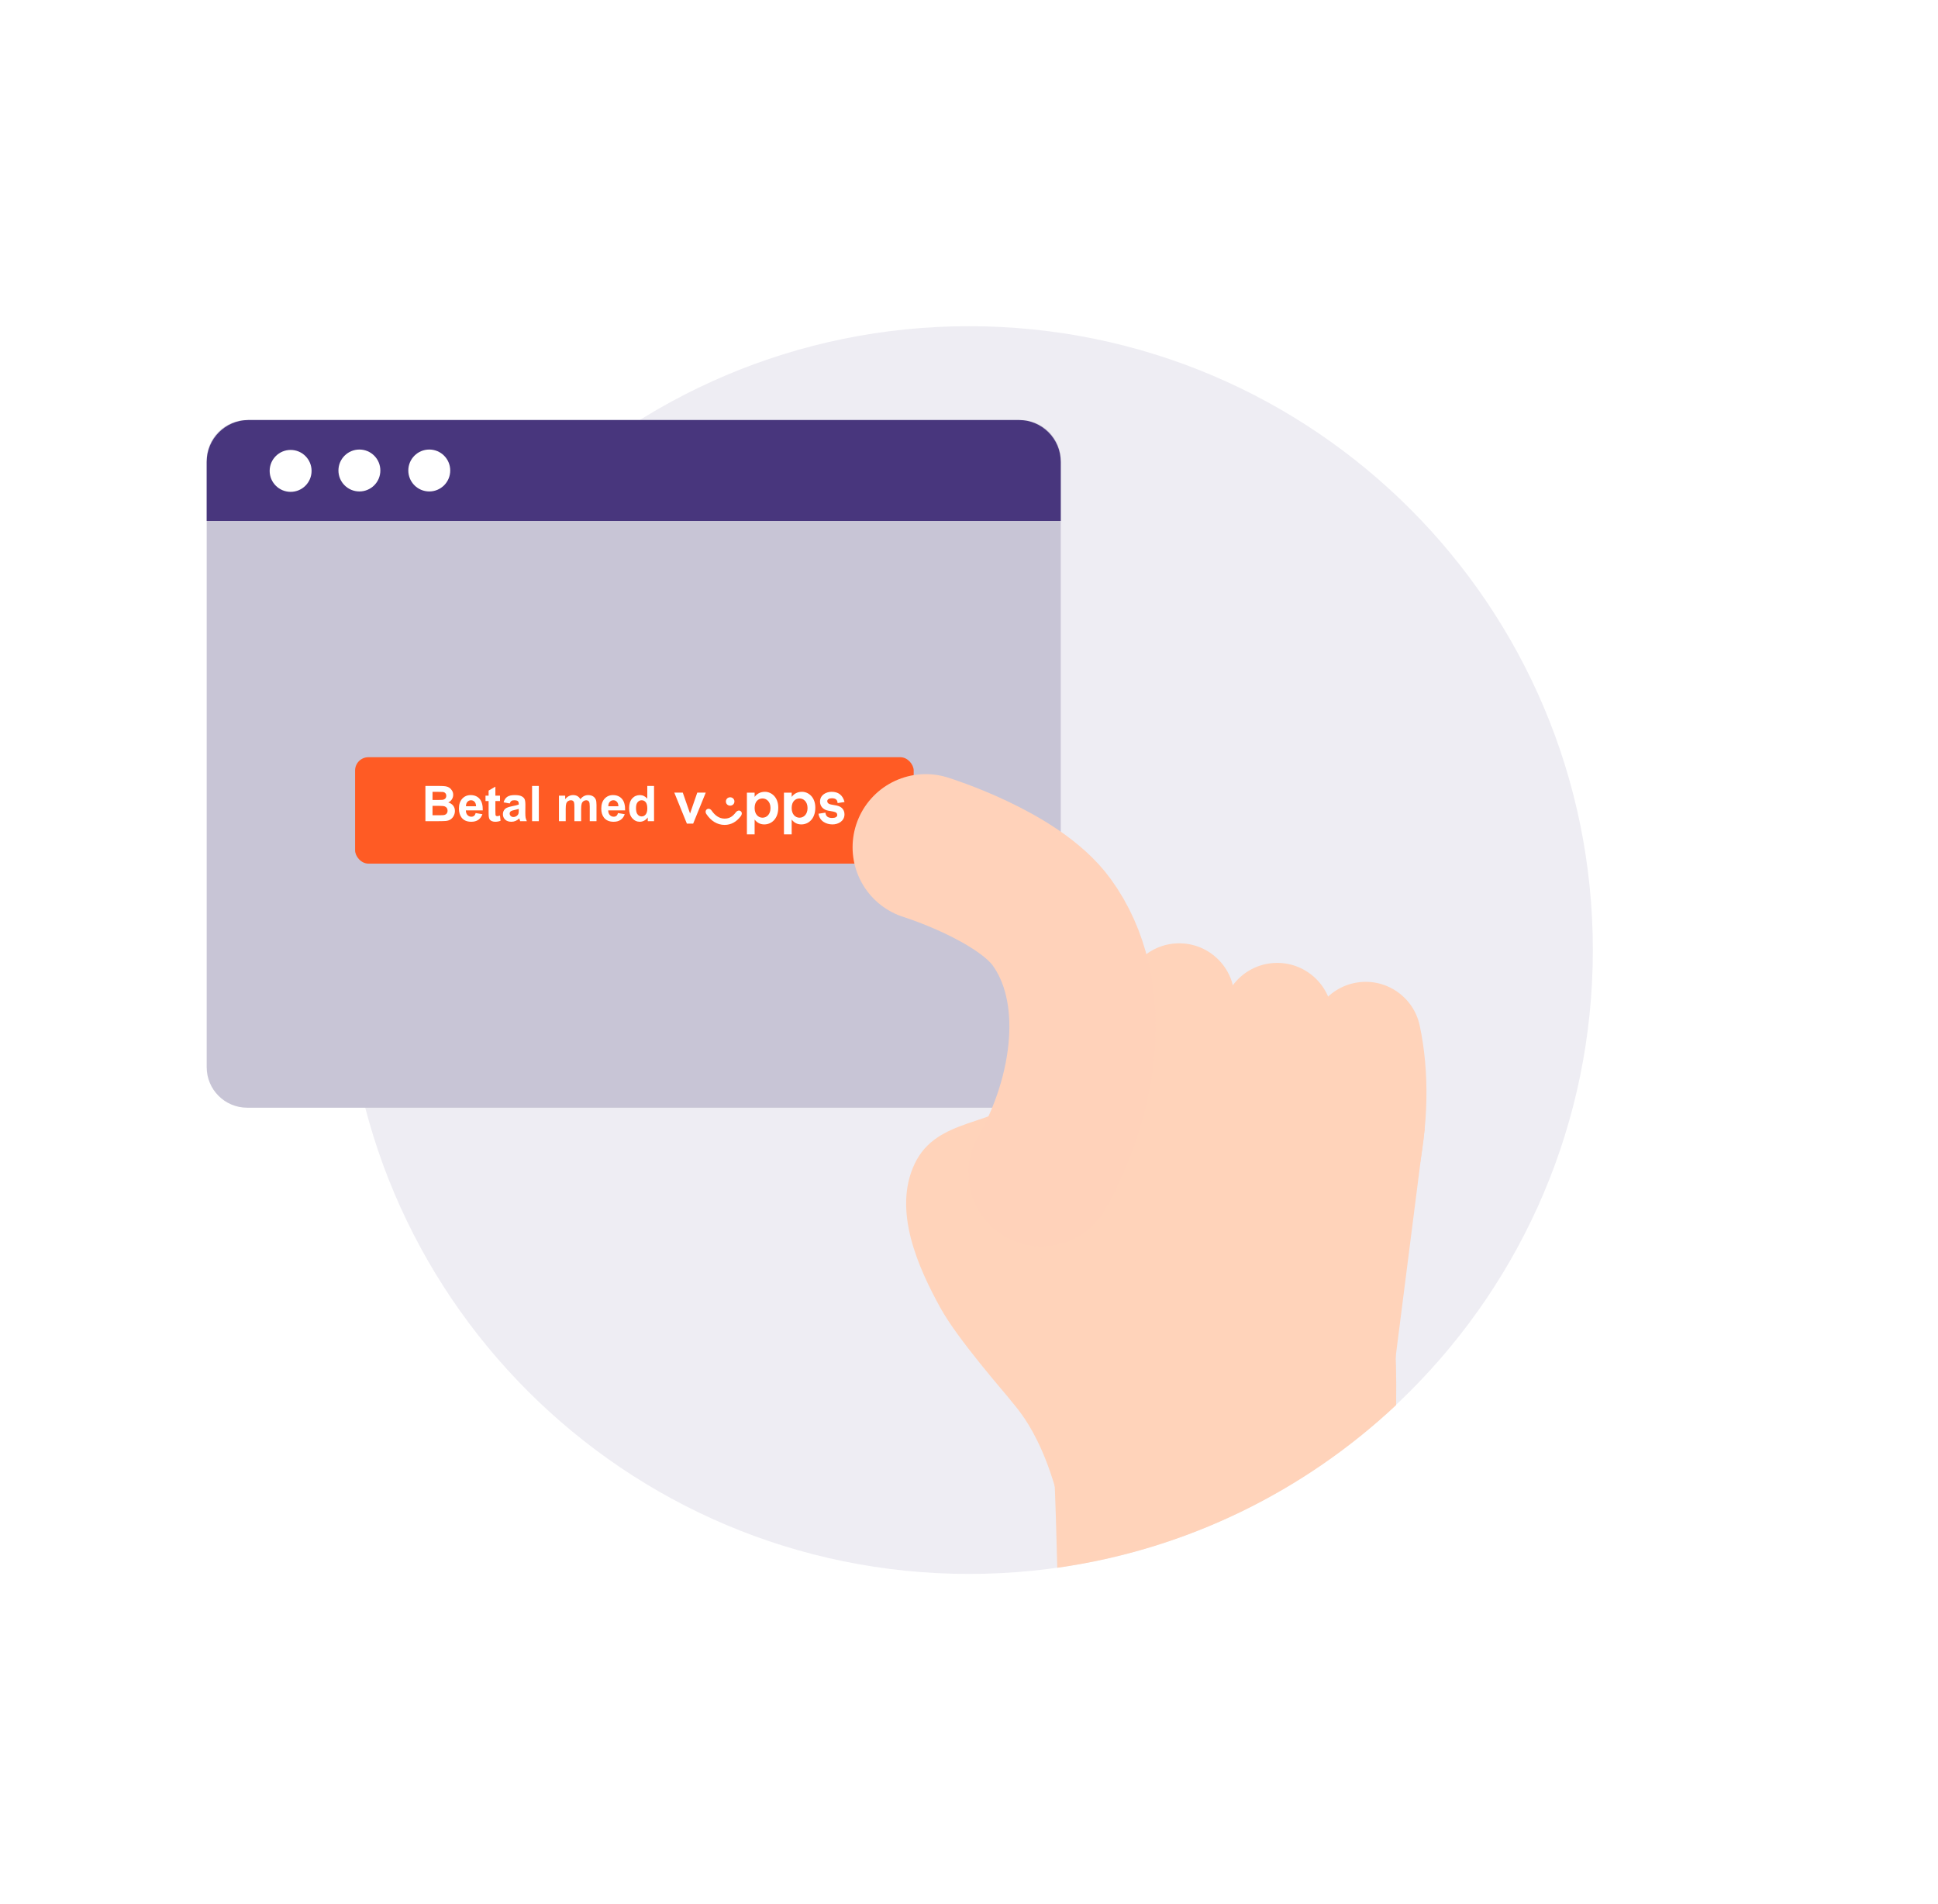 <svg width="454" height="446" viewBox="0 0 454 446" fill="none" xmlns="http://www.w3.org/2000/svg">
<path d="M373.143 222.551C373.143 303.263 307.714 368.69 227.001 368.69C146.29 368.69 80.859 303.263 80.859 222.551C80.859 141.838 146.29 76.41 227.001 76.41C307.714 76.41 373.143 141.838 373.143 222.551Z" fill="#EEEDF3"/>
<path d="M239.013 259.478H57.903C52.666 259.478 48.422 255.234 48.422 249.997V107.871C48.422 102.634 52.666 98.39 57.903 98.39H239.013C244.248 98.39 248.494 102.634 248.494 107.871V249.997C248.494 255.234 244.248 259.478 239.013 259.478Z" fill="#C8C5D6"/>
<path d="M238.674 98.39H58.242C52.818 98.39 48.422 102.786 48.422 108.209V122.035H248.494V108.209C248.494 102.786 244.098 98.39 238.674 98.39Z" fill="#48367D"/>
<path d="M72.989 110.306C72.989 113.017 70.793 115.215 68.082 115.215C65.37 115.215 63.171 113.017 63.171 110.306C63.171 107.594 65.37 105.396 68.082 105.396C70.793 105.396 72.989 107.594 72.989 110.306Z" fill="white"/>
<path d="M89.102 110.213C89.102 112.924 86.904 115.122 84.194 115.122C81.481 115.122 79.283 112.924 79.283 110.213C79.283 107.501 81.481 105.303 84.194 105.303C86.904 105.303 89.102 107.501 89.102 110.213Z" fill="white"/>
<path d="M105.472 110.213C105.472 112.924 103.274 115.122 100.564 115.122C97.852 115.122 95.653 112.924 95.653 110.213C95.653 107.501 97.852 105.303 100.564 105.303C103.274 105.303 105.472 107.501 105.472 110.213Z" fill="white"/>
<g filter="url(#filter0_d)">
<rect x="83.184" y="176.754" width="130.859" height="24.925" rx="3.116" fill="#FF5B24"/>
</g>
<path d="M99.658 184.11H102.956C103.609 184.11 104.095 184.138 104.414 184.194C104.737 184.247 105.024 184.36 105.275 184.532C105.531 184.705 105.743 184.936 105.911 185.225C106.08 185.51 106.165 185.831 106.165 186.187C106.165 186.574 106.06 186.928 105.85 187.251C105.643 187.574 105.362 187.816 105.005 187.977C105.508 188.123 105.895 188.373 106.165 188.726C106.435 189.079 106.57 189.493 106.57 189.97C106.57 190.345 106.482 190.711 106.306 191.067C106.133 191.42 105.895 191.703 105.591 191.917C105.29 192.128 104.919 192.257 104.476 192.306C104.198 192.336 103.529 192.355 102.467 192.362H99.658V184.11ZM101.324 185.484V187.392H102.416C103.065 187.392 103.469 187.382 103.626 187.364C103.911 187.33 104.135 187.232 104.296 187.071C104.461 186.906 104.544 186.69 104.544 186.424C104.544 186.168 104.472 185.962 104.33 185.804C104.191 185.643 103.983 185.545 103.705 185.512C103.54 185.493 103.065 185.484 102.281 185.484H101.324ZM101.324 188.765V190.972H102.866C103.467 190.972 103.848 190.955 104.009 190.921C104.257 190.876 104.457 190.767 104.611 190.595C104.769 190.418 104.848 190.184 104.848 189.891C104.848 189.643 104.788 189.433 104.667 189.261C104.547 189.088 104.373 188.962 104.144 188.883C103.919 188.805 103.427 188.765 102.669 188.765H101.324ZM111.433 190.459L113.01 190.724C112.807 191.302 112.486 191.743 112.047 192.047C111.612 192.347 111.066 192.497 110.409 192.497C109.37 192.497 108.6 192.158 108.101 191.478C107.707 190.934 107.51 190.247 107.51 189.418C107.51 188.427 107.769 187.653 108.287 187.093C108.805 186.53 109.46 186.249 110.251 186.249C111.141 186.249 111.842 186.544 112.357 187.133C112.871 187.718 113.117 188.617 113.094 189.829H109.131C109.142 190.298 109.27 190.664 109.514 190.927C109.758 191.186 110.062 191.315 110.426 191.315C110.674 191.315 110.882 191.248 111.051 191.112C111.22 190.977 111.347 190.76 111.433 190.459ZM111.524 188.861C111.512 188.403 111.394 188.056 111.169 187.82C110.944 187.579 110.67 187.459 110.347 187.459C110.002 187.459 109.717 187.585 109.491 187.836C109.266 188.088 109.156 188.429 109.159 188.861H111.524ZM117.13 186.384V187.645H116.049V190.054C116.049 190.542 116.059 190.827 116.077 190.91C116.1 190.989 116.147 191.054 116.218 191.107C116.293 191.159 116.383 191.186 116.488 191.186C116.635 191.186 116.847 191.135 117.124 191.034L117.259 192.261C116.892 192.418 116.475 192.497 116.01 192.497C115.725 192.497 115.468 192.45 115.239 192.356C115.01 192.259 114.841 192.135 114.732 191.985C114.627 191.831 114.554 191.625 114.512 191.366C114.479 191.182 114.462 190.81 114.462 190.251V187.645H113.736V186.384H114.462V185.196L116.049 184.273V186.384H117.13ZM119.41 188.208L117.974 187.949C118.136 187.371 118.413 186.943 118.807 186.666C119.201 186.388 119.787 186.249 120.564 186.249C121.269 186.249 121.794 186.333 122.14 186.502C122.485 186.667 122.727 186.879 122.866 187.138C123.008 187.394 123.08 187.865 123.08 188.551L123.063 190.398C123.063 190.923 123.087 191.311 123.136 191.563C123.189 191.81 123.284 192.077 123.423 192.362H121.858C121.817 192.257 121.766 192.101 121.706 191.895C121.68 191.801 121.661 191.739 121.65 191.709C121.38 191.972 121.091 192.169 120.783 192.3C120.475 192.431 120.147 192.497 119.798 192.497C119.183 192.497 118.697 192.33 118.34 191.996C117.987 191.662 117.811 191.24 117.811 190.73C117.811 190.392 117.892 190.092 118.053 189.829C118.214 189.563 118.44 189.36 118.729 189.221C119.021 189.079 119.442 188.955 119.989 188.85C120.729 188.711 121.241 188.581 121.526 188.461V188.304C121.526 188 121.451 187.784 121.301 187.656C121.151 187.525 120.868 187.459 120.451 187.459C120.17 187.459 119.95 187.516 119.792 187.628C119.635 187.737 119.507 187.93 119.41 188.208ZM121.526 189.491C121.323 189.559 121.003 189.64 120.564 189.733C120.125 189.827 119.837 189.919 119.702 190.009C119.496 190.156 119.393 190.341 119.393 190.566C119.393 190.788 119.475 190.979 119.64 191.141C119.806 191.302 120.016 191.383 120.271 191.383C120.556 191.383 120.828 191.289 121.087 191.101C121.278 190.959 121.404 190.784 121.464 190.578C121.505 190.443 121.526 190.186 121.526 189.807V189.491ZM124.645 192.362V184.11H126.226V192.362H124.645ZM130.943 186.384H132.401V187.2C132.923 186.566 133.544 186.249 134.264 186.249C134.647 186.249 134.979 186.328 135.261 186.485C135.542 186.643 135.773 186.881 135.953 187.2C136.216 186.881 136.499 186.643 136.803 186.485C137.107 186.328 137.432 186.249 137.777 186.249C138.216 186.249 138.587 186.339 138.891 186.519C139.195 186.696 139.422 186.956 139.572 187.302C139.681 187.557 139.736 187.97 139.736 188.54V192.362H138.154V188.945C138.154 188.352 138.1 187.97 137.991 187.797C137.844 187.572 137.619 187.459 137.315 187.459C137.094 187.459 136.886 187.527 136.69 187.662C136.495 187.797 136.355 187.996 136.268 188.259C136.182 188.518 136.139 188.928 136.139 189.491V192.362H134.557V189.086C134.557 188.504 134.529 188.129 134.473 187.96C134.416 187.791 134.328 187.666 134.208 187.583C134.092 187.501 133.932 187.459 133.73 187.459C133.486 187.459 133.266 187.525 133.071 187.656C132.876 187.788 132.735 187.977 132.649 188.225C132.566 188.472 132.525 188.883 132.525 189.458V192.362H130.943V186.384ZM144.779 190.459L146.355 190.724C146.153 191.302 145.832 191.743 145.393 192.047C144.957 192.347 144.411 192.497 143.755 192.497C142.715 192.497 141.946 192.158 141.447 191.478C141.053 190.934 140.856 190.247 140.856 189.418C140.856 188.427 141.115 187.653 141.633 187.093C142.151 186.53 142.805 186.249 143.597 186.249C144.487 186.249 145.188 186.544 145.702 187.133C146.216 187.718 146.462 188.617 146.44 189.829H142.477C142.488 190.298 142.616 190.664 142.86 190.927C143.104 191.186 143.408 191.315 143.772 191.315C144.019 191.315 144.228 191.248 144.396 191.112C144.565 190.977 144.693 190.76 144.779 190.459ZM144.869 188.861C144.858 188.403 144.74 188.056 144.515 187.82C144.289 187.579 144.016 187.459 143.693 187.459C143.348 187.459 143.062 187.585 142.837 187.836C142.612 188.088 142.501 188.429 142.505 188.861H144.869ZM153.217 192.362H151.748V191.484C151.504 191.825 151.215 192.081 150.881 192.249C150.551 192.415 150.217 192.497 149.879 192.497C149.192 192.497 148.603 192.221 148.112 191.67C147.624 191.114 147.38 190.341 147.38 189.351C147.38 188.337 147.618 187.568 148.095 187.043C148.571 186.514 149.174 186.249 149.902 186.249C150.57 186.249 151.147 186.527 151.635 187.082V184.11H153.217V192.362ZM148.995 189.244C148.995 189.882 149.083 190.343 149.26 190.628C149.515 191.041 149.872 191.248 150.329 191.248C150.693 191.248 151.003 191.094 151.258 190.786C151.513 190.474 151.641 190.011 151.641 189.396C151.641 188.709 151.517 188.215 151.269 187.915C151.022 187.611 150.705 187.459 150.318 187.459C149.943 187.459 149.628 187.609 149.372 187.91C149.121 188.206 148.995 188.651 148.995 189.244Z" fill="white"/>
<path fill-rule="evenodd" clip-rule="evenodd" d="M197.842 187.87C197.393 186.157 196.304 185.478 194.817 185.478C193.612 185.478 192.1 186.157 192.1 187.794C192.1 188.851 192.83 189.682 194.022 189.897L195.15 190.098C195.919 190.236 196.137 190.526 196.137 190.916C196.137 191.357 195.663 191.608 194.958 191.608C194.035 191.608 193.458 191.281 193.368 190.362L191.741 190.614C191.997 192.389 193.586 193.119 195.022 193.119C196.381 193.119 197.829 192.339 197.829 190.765C197.829 189.695 197.175 188.915 195.958 188.688L194.714 188.461C194.022 188.335 193.791 187.995 193.791 187.668C193.791 187.253 194.24 186.989 194.855 186.989C195.637 186.989 196.189 187.253 196.214 188.121L197.842 187.87ZM161.654 190.563L163.345 185.667H165.332L162.384 192.93H160.91L157.962 185.667H159.948L161.654 190.563ZM172.05 187.744C172.05 188.323 171.588 188.726 171.05 188.726C170.511 188.726 170.05 188.323 170.05 187.744C170.05 187.165 170.511 186.762 171.05 186.762C171.588 186.762 172.05 187.165 172.05 187.744H172.05ZM172.357 190.312C171.69 191.168 170.985 191.759 169.742 191.759C168.473 191.759 167.486 191.004 166.717 189.896C166.409 189.443 165.935 189.342 165.589 189.582C165.268 189.808 165.192 190.287 165.486 190.702C166.55 192.301 168.024 193.232 169.742 193.232C171.319 193.232 172.549 192.477 173.511 191.218C173.87 190.752 173.857 190.274 173.511 190.01C173.19 189.758 172.716 189.846 172.357 190.312ZM176.78 189.28C176.78 190.765 177.652 191.546 178.626 191.546C179.549 191.546 180.498 190.815 180.498 189.28C180.498 187.769 179.549 187.039 178.639 187.039C177.652 187.039 176.78 187.731 176.78 189.28ZM176.78 186.674V185.679H174.973V195.448H176.78V191.973C177.383 192.779 178.165 193.119 179.049 193.119C180.703 193.119 182.318 191.835 182.318 189.192C182.318 186.661 180.639 185.478 179.203 185.478C178.062 185.478 177.28 185.994 176.78 186.674ZM185.459 189.28C185.459 190.765 186.331 191.546 187.305 191.546C188.228 191.546 189.176 190.815 189.176 189.28C189.176 187.769 188.228 187.039 187.318 187.039C186.331 187.039 185.459 187.731 185.459 189.28H185.459ZM185.459 186.674V185.679H185.459H183.652V195.448H185.459V191.973C186.062 192.779 186.843 193.119 187.728 193.119C189.382 193.119 190.997 191.835 190.997 189.192C190.997 186.661 189.317 185.478 187.882 185.478C186.741 185.478 185.959 185.994 185.459 186.674Z" fill="white"/>
<path d="M325.598 327.177L326.245 323.373L333.751 264.438L298.218 237.854L248.196 252.067L252.84 329.219C276.372 334.87 299.7 334.037 325.598 327.177Z" fill="#FFD3BA"/>
<path d="M260.519 282.59C256.473 279.263 254.697 273.657 256.488 268.408C262.245 251.55 263.018 241.896 263.317 233.452C263.571 226.31 269.566 220.725 276.709 220.98C283.849 221.233 289.434 227.227 289.182 234.369C288.746 246.68 287.185 258.602 280.981 276.769C278.673 283.532 271.318 287.143 264.554 284.835C263.043 284.318 261.686 283.548 260.519 282.59Z" fill="#FFD3BA"/>
<path d="M285.62 278.991C281.455 275.568 279.724 269.752 281.73 264.427C285.19 255.25 286.723 246.779 286.286 239.244C285.876 232.108 291.326 225.992 298.46 225.579C305.594 225.167 311.713 230.615 312.125 237.75C312.77 248.921 310.692 260.97 305.946 273.557C303.426 280.244 295.962 283.622 289.275 281.102C287.913 280.588 286.686 279.866 285.62 278.991Z" fill="#FFD3BA"/>
<path d="M312.595 285.016C307.962 282.259 305.373 276.771 306.554 271.204C308.593 261.612 308.835 253.005 307.269 245.62C305.789 238.629 310.255 231.758 317.247 230.278C324.237 228.796 331.106 233.262 332.587 240.254C334.909 251.202 334.668 263.425 331.872 276.581C330.386 283.572 323.516 288.035 316.525 286.549C315.102 286.246 313.782 285.721 312.595 285.016Z" fill="#FFD3BA"/>
<path d="M250.484 364.464C246.993 338.568 238.299 330.059 237.024 328.349C235.813 326.728 224.48 313.964 220.3 306.365C215.121 296.949 209.019 283.519 214.309 272.539C219.492 261.787 232.443 263.943 242.503 255.91L264.057 248.035C272.62 246.568 280.751 252.319 282.222 260.881C283.689 269.446 277.937 277.577 269.374 279.046L265.125 283.612C263.57 284.247 264.894 288.633 265.298 290.47C267.759 294.862 259.091 303.041 263.107 308.426C268.304 315.388 266.87 325.245 259.907 330.441C254.653 334.362 251.308 370.58 250.484 364.464Z" fill="#FFD3BA"/>
<path fill-rule="evenodd" clip-rule="evenodd" d="M327.061 329.136C305.647 349.231 278.176 362.947 247.68 367.25C246.932 335.647 245.316 307.871 242.044 300.679C233.469 281.833 314.935 307.293 314.935 307.293C314.935 307.293 327.729 276.371 327.061 329.136Z" fill="#FFD3BA"/>
<path d="M216.864 198.474C216.864 198.474 238.415 205.129 246.319 215.953C258.012 231.965 254.411 256.509 243.993 274.816" stroke="#FFD2BA" stroke-width="34.273" stroke-linecap="round" stroke-linejoin="round"/>
<defs>
<filter id="filter0_d" x="81.937" y="176.131" width="133.351" height="27.418" filterUnits="userSpaceOnUse" color-interpolation-filters="sRGB">
<feFlood flood-opacity="0" result="BackgroundImageFix"/>
<feColorMatrix in="SourceAlpha" type="matrix" values="0 0 0 0 0 0 0 0 0 0 0 0 0 0 0 0 0 0 127 0"/>
<feOffset dy="0.623"/>
<feGaussianBlur stdDeviation="0.623"/>
<feColorMatrix type="matrix" values="0 0 0 0 0.086 0 0 0 0 0.071 0 0 0 0 0.145 0 0 0 0.07 0"/>
<feBlend mode="normal" in2="BackgroundImageFix" result="effect1_dropShadow"/>
<feBlend mode="normal" in="SourceGraphic" in2="effect1_dropShadow" result="shape"/>
</filter>
</defs>
</svg>
